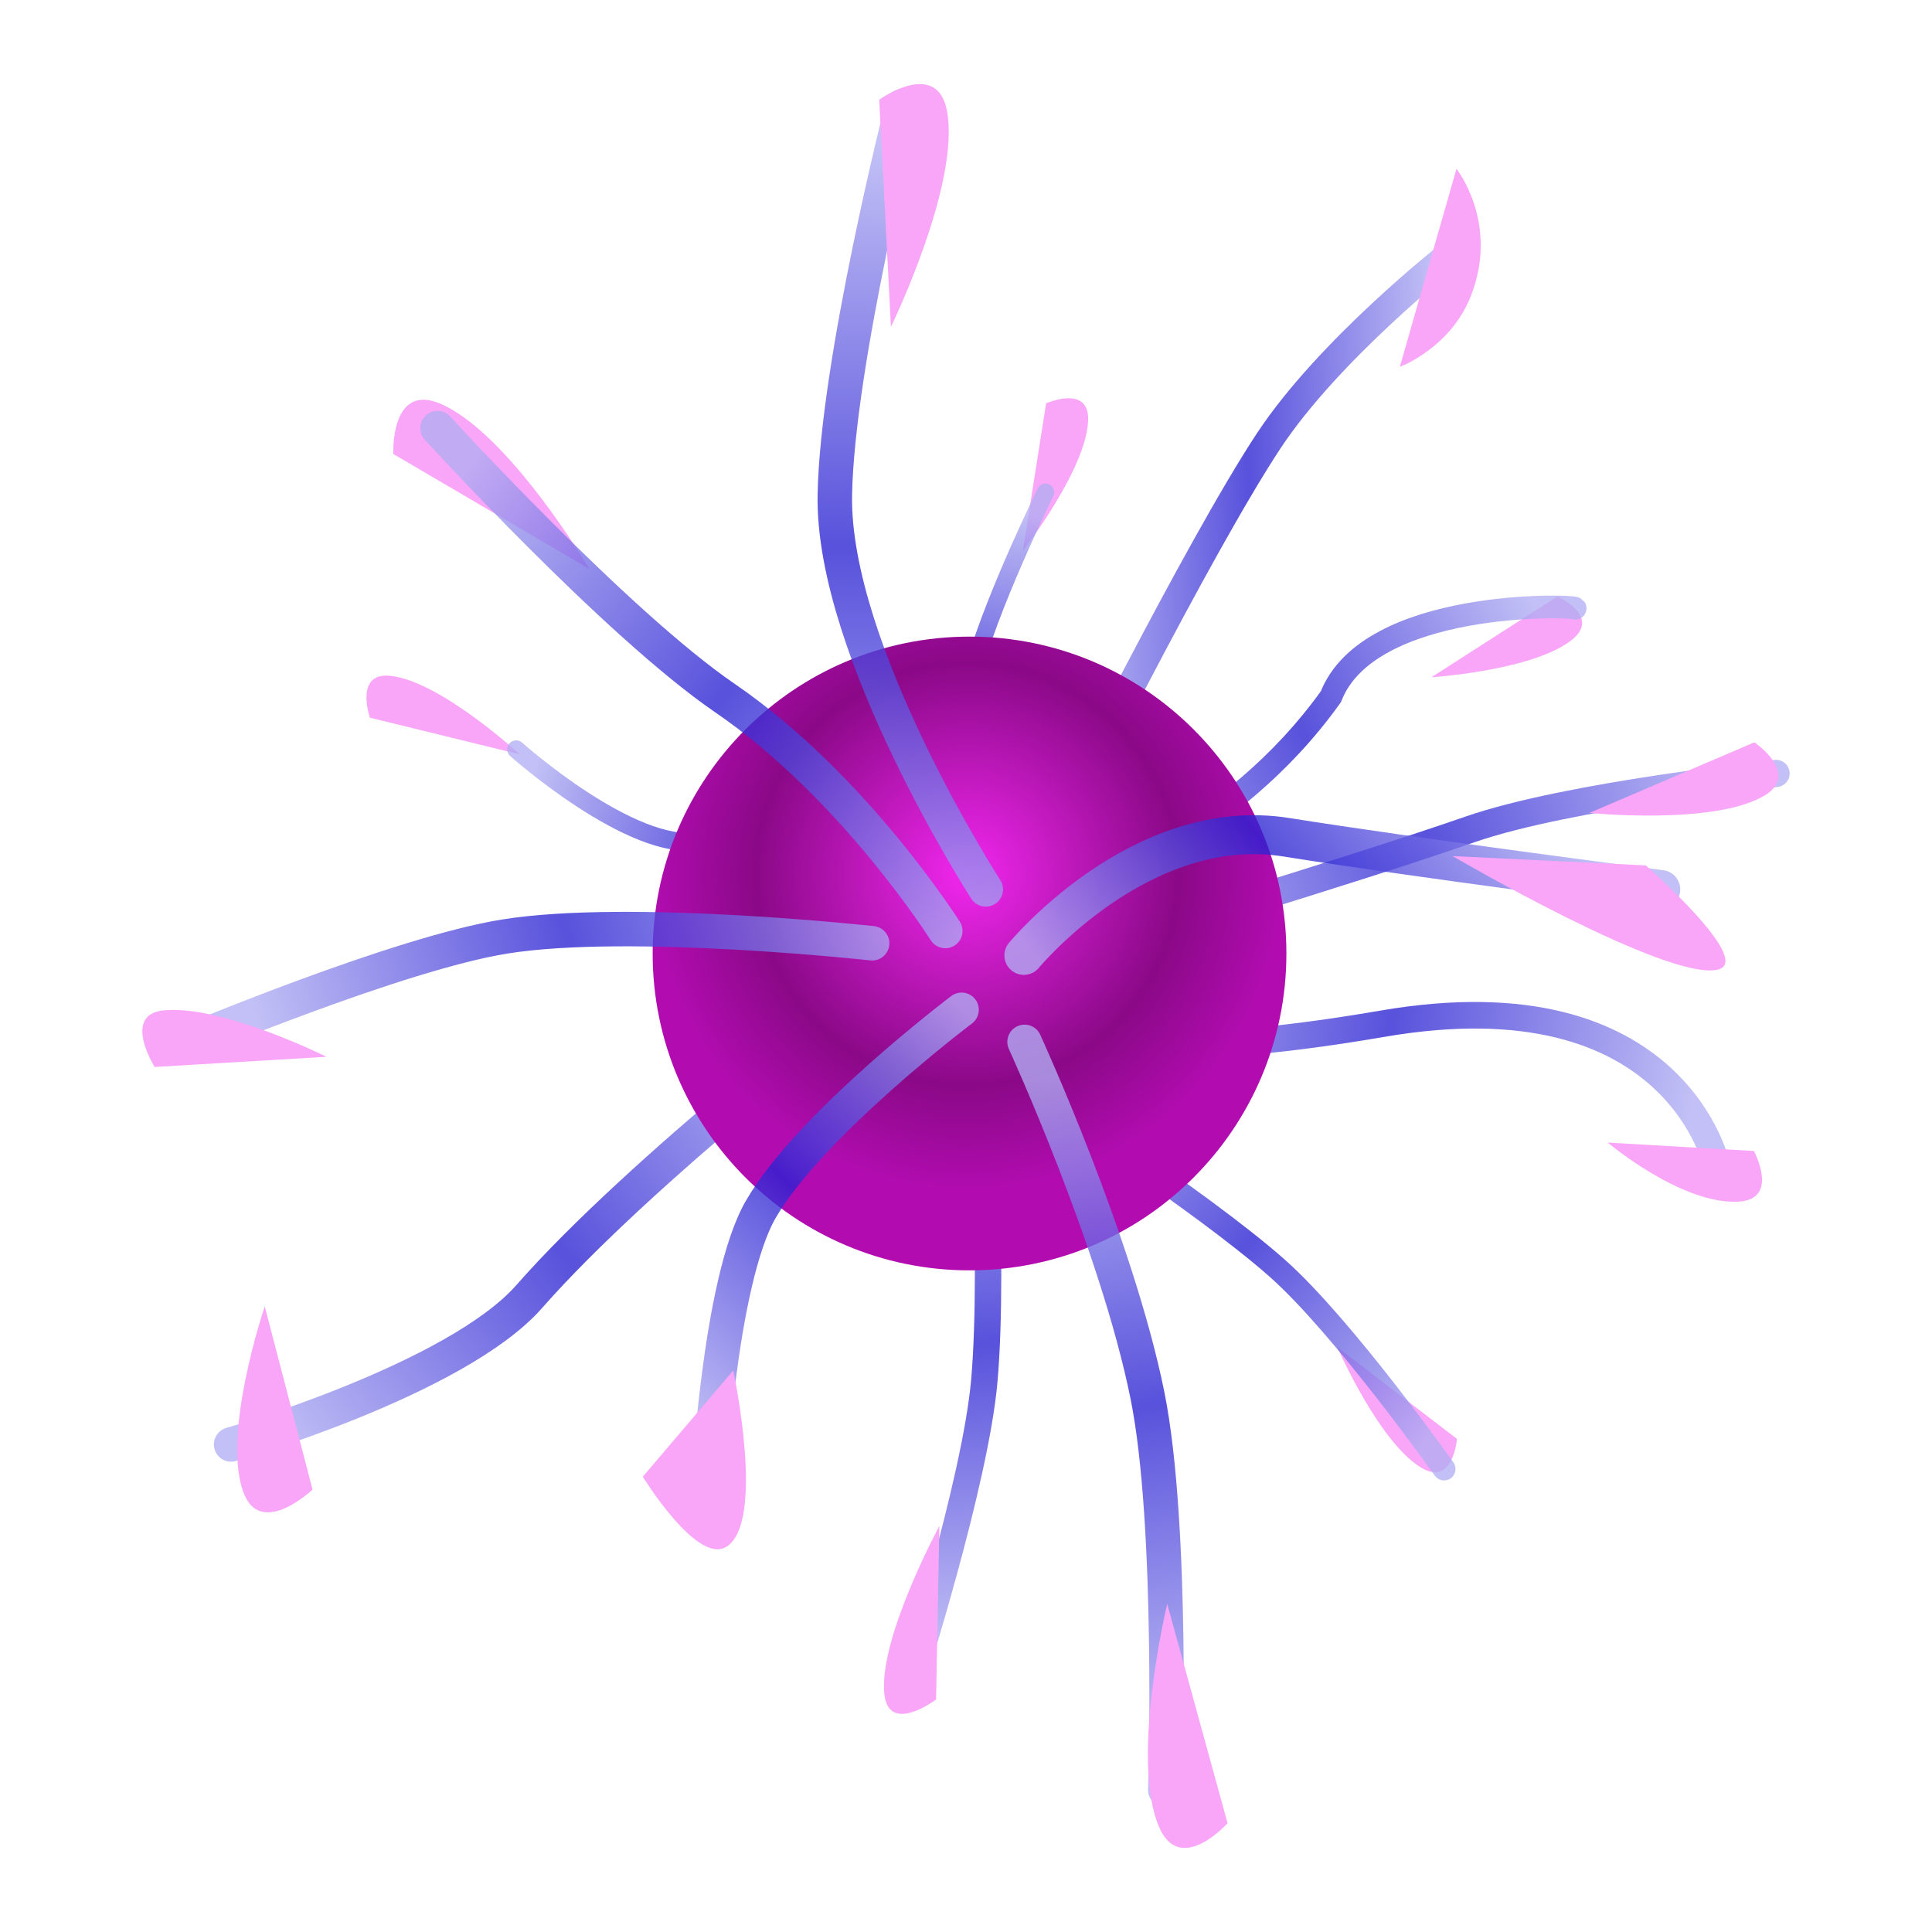 <?xml version="1.0" encoding="UTF-8" standalone="no"?>
<!-- Created with Inkscape (http://www.inkscape.org/) -->

<svg
   xmlns:dc="http://purl.org/dc/elements/1.1/"
   xmlns:cc="http://creativecommons.org/ns#"
   xmlns:rdf="http://www.w3.org/1999/02/22-rdf-syntax-ns#"
   xmlns:svg="http://www.w3.org/2000/svg"
   xmlns="http://www.w3.org/2000/svg"
   xmlns:xlink="http://www.w3.org/1999/xlink"
   xmlns:sodipodi="http://sodipodi.sourceforge.net/DTD/sodipodi-0.dtd"
   xmlns:inkscape="http://www.inkscape.org/namespaces/inkscape"
   width="128"
   height="128"
   id="svg2"
   version="1.1"
   inkscape:version="0.48.4 r9939"
   sodipodi:docname="tower-10-shot.svg"
   inkscape:export-filename="/home/michal/Obrazy/Projekty/Ubuntu Tower Deffence/towers/tower-10/tower-10-lv-3.png"
   inkscape:export-xdpi="90"
   inkscape:export-ydpi="90">
  <defs
     id="defs4">
    <linearGradient
       id="linearGradient3786">
      <stop
         style="stop-color:#b1aef3;stop-opacity:1;"
         offset="0"
         id="stop3788" />
      <stop
         id="stop3794"
         offset="0.5"
         style="stop-color:#2921d2;stop-opacity:1;" />
      <stop
         style="stop-color:#b1aef3;stop-opacity:1;"
         offset="1"
         id="stop3790" />
    </linearGradient>
    <linearGradient
       id="linearGradient3776">
      <stop
         style="stop-color:#f127ee;stop-opacity:1;"
         offset="0"
         id="stop3778" />
      <stop
         id="stop3784"
         offset="0.667"
         style="stop-color:#8a0987;stop-opacity:1;" />
      <stop
         style="stop-color:#b20cb0;stop-opacity:1;"
         offset="1"
         id="stop3780" />
    </linearGradient>
    <linearGradient
       inkscape:collect="always"
       xlink:href="#linearGradient3786"
       id="linearGradient10415"
       gradientUnits="userSpaceOnUse"
       gradientTransform="matrix(-0.571,-0.069,-0.069,0.571,1109.487,-253.623)"
       x1="160.601"
       y1="624.086"
       x2="156.033"
       y2="577.77" />
    <linearGradient
       inkscape:collect="always"
       xlink:href="#linearGradient3786"
       id="linearGradient10417"
       gradientUnits="userSpaceOnUse"
       gradientTransform="matrix(-0.429,-0.618,-0.618,0.429,1438.393,-79.641)"
       x1="160.601"
       y1="624.086"
       x2="156.033"
       y2="577.77" />
    <linearGradient
       inkscape:collect="always"
       xlink:href="#linearGradient3786"
       id="linearGradient10419"
       gradientUnits="userSpaceOnUse"
       gradientTransform="matrix(0.882,-0.142,-0.015,-0.866,846.016,663.608)"
       x1="160.601"
       y1="624.086"
       x2="156.033"
       y2="577.77" />
    <linearGradient
       inkscape:collect="always"
       xlink:href="#linearGradient3786"
       id="linearGradient10421"
       gradientUnits="userSpaceOnUse"
       gradientTransform="matrix(-0.12,0.582,0.582,0.12,630.602,-77.669)"
       x1="160.601"
       y1="624.086"
       x2="156.033"
       y2="577.77" />
    <linearGradient
       inkscape:collect="always"
       xlink:href="#linearGradient3786"
       id="linearGradient10423"
       gradientUnits="userSpaceOnUse"
       gradientTransform="matrix(0.438,-0.617,-0.617,-0.438,1295.796,476.095)"
       x1="160.601"
       y1="624.086"
       x2="156.033"
       y2="577.77" />
    <linearGradient
       inkscape:collect="always"
       xlink:href="#linearGradient3786"
       id="linearGradient10425"
       gradientUnits="userSpaceOnUse"
       gradientTransform="matrix(-0.103,-1.486,-0.512,0.95,1319.495,-269.399)"
       x1="160.601"
       y1="624.086"
       x2="156.033"
       y2="577.77" />
    <linearGradient
       inkscape:collect="always"
       xlink:href="#linearGradient3786"
       id="linearGradient10427"
       gradientUnits="userSpaceOnUse"
       gradientTransform="matrix(0.037,-0.879,-0.879,-0.037,1526.509,265.817)"
       x1="160.601"
       y1="624.086"
       x2="156.033"
       y2="577.77" />
    <linearGradient
       inkscape:collect="always"
       xlink:href="#linearGradient3786"
       id="linearGradient10429"
       gradientUnits="userSpaceOnUse"
       gradientTransform="matrix(-0.384,-0.815,-0.815,0.384,1558.439,-12.628)"
       x1="160.601"
       y1="624.086"
       x2="156.033"
       y2="577.77" />
    <linearGradient
       inkscape:collect="always"
       xlink:href="#linearGradient3786"
       id="linearGradient10431"
       gradientUnits="userSpaceOnUse"
       gradientTransform="matrix(0.795,0.82,0.682,-0.661,413.137,381.504)"
       x1="162.101"
       y1="625.288"
       x2="156.033"
       y2="577.77" />
    <radialGradient
       inkscape:collect="always"
       xlink:href="#linearGradient3776"
       id="radialGradient10433"
       gradientUnits="userSpaceOnUse"
       cx="230.996"
       cy="449.737"
       fx="230.996"
       fy="449.737"
       r="60.5" />
    <linearGradient
       inkscape:collect="always"
       xlink:href="#linearGradient3786"
       id="linearGradient10435"
       gradientUnits="userSpaceOnUse"
       gradientTransform="matrix(0.344,0.916,0.88,-0.244,369.151,103.078)"
       x1="160.601"
       y1="624.086"
       x2="156.033"
       y2="577.77" />
    <linearGradient
       inkscape:collect="always"
       xlink:href="#linearGradient3786"
       id="linearGradient10437"
       gradientUnits="userSpaceOnUse"
       gradientTransform="matrix(-1.137,0.1,0.1,1.137,1090.122,-631.185)"
       x1="160.601"
       y1="624.086"
       x2="156.033"
       y2="577.77" />
    <linearGradient
       inkscape:collect="always"
       xlink:href="#linearGradient3786"
       id="linearGradient10439"
       gradientUnits="userSpaceOnUse"
       gradientTransform="matrix(-0.542,1.005,1.005,0.542,446.823,-406.525)"
       x1="161.572"
       y1="617.196"
       x2="156.033"
       y2="577.77" />
    <linearGradient
       inkscape:collect="always"
       xlink:href="#linearGradient3786"
       id="linearGradient10441"
       gradientUnits="userSpaceOnUse"
       gradientTransform="matrix(1.089,-0.342,-0.342,-1.089,1019.162,829.709)"
       x1="161.731"
       y1="616.82"
       x2="156.033"
       y2="577.77" />
    <linearGradient
       inkscape:collect="always"
       xlink:href="#linearGradient3786"
       id="linearGradient10443"
       gradientUnits="userSpaceOnUse"
       gradientTransform="matrix(-1.294,-1.335,0.501,-0.486,870.663,615.298)"
       x1="160.601"
       y1="624.086"
       x2="156.033"
       y2="577.77" />
    <linearGradient
       inkscape:collect="always"
       xlink:href="#linearGradient3786"
       id="linearGradient10445"
       gradientUnits="userSpaceOnUse"
       gradientTransform="matrix(-1.476,-1.784,-0.917,0.018,1777.753,355.141)"
       x1="154.237"
       y1="623.732"
       x2="156.033"
       y2="577.77" />
  </defs>
  <sodipodi:namedview
     id="base"
     pagecolor="#ffffff"
     bordercolor="#666666"
     borderopacity="1.0"
     inkscape:pageopacity="0.0"
     inkscape:pageshadow="2"
     inkscape:zoom="1"
     inkscape:cx="15.151681"
     inkscape:cy="-49.639043"
     inkscape:document-units="px"
     inkscape:current-layer="layer1"
     showgrid="false"
     inkscape:window-width="1855"
     inkscape:window-height="1176"
     inkscape:window-x="65"
     inkscape:window-y="24"
     inkscape:window-maximized="1"
     inkscape:object-nodes="true"
     fit-margin-top="0"
     fit-margin-left="0"
     fit-margin-right="0"
     fit-margin-bottom="0"
     inkscape:snap-global="true"
     inkscape:snap-bbox="true"
     inkscape:bbox-nodes="true" />
  <g
     inkscape:groupmode="layer"
     id="layer2"
     inkscape:label="back"
     transform="translate(-35.461,-70.083)"
     style="display:none">
    <rect
       style="color:#000000;fill:#bbbbbb;fill-opacity:1;fill-rule:nonzero;stroke:none;stroke-width:1;marker:none;visibility:visible;display:inline;overflow:visible;enable-background:accumulate"
       id="rect2989"
       width="128"
       height="128"
       x="35.461"
       y="70.083"
       inkscape:export-filename="/home/michal/Obrazy/Projekty/Ubuntu Tower Deffence/towers/tower-10/tower-10-shot.png"
       inkscape:export-xdpi="90"
       inkscape:export-ydpi="90" />
  </g>
  <g
     inkscape:label="Layer 1"
     inkscape:groupmode="layer"
     id="layer1"
     transform="translate(-35.461,-70.083)"
     style="display:inline">
    <g
       id="g10382"
       transform="translate(-877.242,38.442)">
      <path
         sodipodi:nodetypes="sccs"
         inkscape:connector-curvature="0"
         id="path10288"
         d="m 984.794,59.459 c -0.08,3.23 -4.321,8.678 -4.321,8.678 l 1.538,-9.773 c 0,0 2.841,-1.262 2.783,1.094 z"
         style="fill:#f9a5f8;fill-opacity:1;stroke:none" />
      <path
         sodipodi:nodetypes="csc"
         inkscape:connector-curvature="0"
         id="path10290"
         d="m 975.173,91.818 c 0,0 0.753,-10.253 1.921,-15.334 0.991,-4.313 4.877,-12.227 4.877,-12.227"
         style="opacity:0.781;fill:none;stroke:url(#linearGradient10415);stroke-width:1.15;stroke-linecap:round;stroke-linejoin:miter;stroke-miterlimit:4;stroke-opacity:1;stroke-dasharray:none" />
      <path
         style="fill:#f9a5f8;fill-opacity:1;stroke:none"
         d="m 1016.921,73.967 c -2.474,2.093 -9.382,2.545 -9.382,2.545 l 8.348,-5.359 c 0,0 2.839,1.288 1.034,2.814 z"
         id="path10292"
         inkscape:connector-curvature="0"
         sodipodi:nodetypes="sccs" />
      <path
         style="opacity:0.781;fill:none;stroke:url(#linearGradient10417);stroke-width:1.504;stroke-linecap:round;stroke-linejoin:miter;stroke-miterlimit:4;stroke-opacity:1;stroke-dasharray:none"
         d="m 984.228,89.244 c -0.155,1.382 9.993,-2.138 16.65,-11.445 2.516,-6.463 16.043,-6.057 16.182,-5.858"
         id="path10294"
         inkscape:connector-curvature="0"
         sodipodi:nodetypes="ccc" />
      <path
         sodipodi:nodetypes="csc"
         inkscape:connector-curvature="0"
         id="path10296"
         d="m 977.615,99.843 c 0,0 1.007,15.355 0.299,23.304 -0.601,6.746 -4.844,20.007 -4.844,20.007"
         style="opacity:0.781;fill:none;stroke:url(#linearGradient10419);stroke-width:1.751;stroke-linecap:round;stroke-linejoin:miter;stroke-miterlimit:4;stroke-opacity:1;stroke-dasharray:none" />
      <path
         style="fill:#f9a5f8;fill-opacity:1;stroke:none"
         d="m 938.58,76.418 c 3.32,0.363 8.562,5.204 8.562,5.204 l -9.931,-2.433 c 0,0 -1.053,-3.036 1.369,-2.771 z"
         id="path10298"
         inkscape:connector-curvature="0"
         sodipodi:nodetypes="sccs" />
      <path
         style="opacity:0.781;fill:none;stroke:url(#linearGradient10421);stroke-width:1.189;stroke-linecap:round;stroke-linejoin:miter;stroke-miterlimit:4;stroke-opacity:1;stroke-dasharray:none"
         d="m 974.694,90.684 c 0,0 -6.346,-4.86 -15.626,-3.311 -4.511,0.753 -12.168,-6.085 -12.168,-6.085"
         id="path10300"
         inkscape:connector-curvature="0"
         sodipodi:nodetypes="csc" />
      <path
         sodipodi:nodetypes="sccs"
         inkscape:connector-curvature="0"
         id="path10302"
         d="m 1006.92,128.912 c -2.826,-1.627 -5.614,-8.013 -5.614,-8.013 l 7.925,6.073 c 0,0 -0.25,3.127 -2.311,1.94 z"
         style="fill:#f9a5f8;fill-opacity:1;stroke:none" />
      <path
         sodipodi:nodetypes="csc"
         inkscape:connector-curvature="0"
         id="path10304"
         d="m 980.782,103.792 c 0,0 11.381,7.312 16.523,11.854 4.364,3.855 11.073,13.319 11.073,13.319"
         style="opacity:0.781;fill:none;stroke:url(#linearGradient10423);stroke-width:1.513;stroke-linecap:round;stroke-linejoin:miter;stroke-miterlimit:4;stroke-opacity:1;stroke-dasharray:none" />
      <path
         sodipodi:nodetypes="csc"
         inkscape:connector-curvature="0"
         id="path10306"
         d="m 982.977,86.197 c 0,0 9.065,-18.209 13.785,-25.354 4.006,-6.064 11.946,-12.296 11.946,-12.296"
         style="opacity:0.781;fill:none;stroke:url(#linearGradient10425);stroke-width:1.854;stroke-linecap:round;stroke-linejoin:miter;stroke-miterlimit:4;stroke-opacity:1;stroke-dasharray:none" />
      <path
         sodipodi:nodetypes="csc"
         inkscape:connector-curvature="0"
         id="path10308"
         d="m 985.684,100.119 c 0,0 3.005,2.028 18.61,-0.654 19.59,-3.367 22.192,9.539 22.192,9.539"
         style="opacity:0.781;fill:none;stroke:url(#linearGradient10427);stroke-width:1.76;stroke-linecap:round;stroke-linejoin:miter;stroke-miterlimit:4;stroke-opacity:1;stroke-dasharray:none" />
      <path
         style="opacity:0.781;fill:none;stroke:url(#linearGradient10429);stroke-width:1.802;stroke-linecap:round;stroke-linejoin:miter;stroke-miterlimit:4;stroke-opacity:1;stroke-dasharray:none"
         d="m 986.46,94.065 c 0,0 15.907,-4.788 23.623,-7.47 6.549,-2.277 20.288,-3.711 20.288,-3.711"
         id="path10310"
         inkscape:connector-curvature="0"
         sodipodi:nodetypes="csc" />
      <path
         sodipodi:nodetypes="csc"
         inkscape:connector-curvature="0"
         id="path10312"
         d="m 970.283,97.503 c 0,0 -15.14,11.627 -22.507,20.026 -4.833,5.51 -19.762,9.812 -19.762,9.812"
         style="opacity:0.781;fill:none;stroke:url(#linearGradient10431);stroke-width:2.284;stroke-linecap:round;stroke-linejoin:miter;stroke-miterlimit:4;stroke-opacity:1;stroke-dasharray:none" />
      <path
         sodipodi:type="arc"
         style="color:#000000;fill:url(#radialGradient10433);fill-opacity:1;fill-rule:nonzero;stroke:none;stroke-width:1;marker:none;visibility:visible;display:inline;overflow:visible;enable-background:accumulate"
         id="path10314"
         sodipodi:cx="231.5"
         sodipodi:cy="464.86218"
         sodipodi:rx="60.5"
         sodipodi:ry="60.5"
         d="m 292,464.862 c 0,33.413 -27.087,60.5 -60.5,60.5 -33.413,0 -60.5,-27.087 -60.5,-60.5 0,-33.413 27.087,-60.5 60.5,-60.5 33.413,0 60.5,27.087 60.5,60.5 z"
         transform="matrix(0.347,0,0,0.347,896.606,-66.495)" />
      <path
         sodipodi:nodetypes="sccs"
         inkscape:connector-curvature="0"
         id="path10316"
         d="m 928.916,130.713 c -1.647,-3.758 1.327,-12.517 1.327,-12.517 l 3.166,12.133 c 0,0 -3.292,3.125 -4.493,0.384 z"
         style="fill:#f9a5f8;fill-opacity:1;stroke:none" />
      <path
         style="opacity:0.781;fill:none;stroke:url(#linearGradient10435);stroke-width:2.284;stroke-linecap:round;stroke-linejoin:miter;stroke-miterlimit:4;stroke-opacity:1;stroke-dasharray:none"
         d="m 970.484,94.135 c 0,0 -16.076,-1.773 -24.339,-0.447 -7.013,1.125 -20.839,6.927 -20.839,6.927"
         id="path10318"
         inkscape:connector-curvature="0"
         sodipodi:nodetypes="csc" />
      <path
         style="fill:#f9a5f8;fill-opacity:1;stroke:none"
         d="m 923.582,98.576 c 3.887,-0.351 10.748,3.081 10.748,3.081 l -11.379,0.674 c 0,0 -2.205,-3.499 0.63,-3.755 z"
         id="path10320"
         inkscape:connector-curvature="0"
         sodipodi:nodetypes="sccs" />
      <path
         sodipodi:nodetypes="sccs"
         inkscape:connector-curvature="0"
         id="path10322"
         d="m 971.3,143.914 c -0.427,-3.659 3.639,-11.172 3.639,-11.172 l -0.219,11.494 c 0,0 -3.108,2.348 -3.419,-0.322 z"
         style="fill:#f9a5f8;fill-opacity:1;stroke:none" />
      <path
         style="opacity:0.781;fill:none;stroke:url(#linearGradient10437);stroke-width:2.284;stroke-linecap:round;stroke-linejoin:miter;stroke-miterlimit:4;stroke-opacity:1;stroke-dasharray:none"
         d="m 978.014,90.566 c 0,0 -10.189,-15.787 -10.001,-26.14 0.16,-8.786 4.47,-25.754 4.47,-25.754"
         id="path10324"
         inkscape:connector-curvature="0"
         sodipodi:nodetypes="csc" />
      <path
         style="fill:#f9a5f8;fill-opacity:1;stroke:none"
         d="m 975.444,39.005 c 0.895,4.84 -3.714,14.29 -3.714,14.29 l -0.777,-15.047 c 0,0 3.838,-2.773 4.491,0.757 z"
         id="path10326"
         inkscape:connector-curvature="0"
         sodipodi:nodetypes="sccs" />
      <path
         sodipodi:nodetypes="sccs"
         inkscape:connector-curvature="0"
         id="path10328"
         d="m 1027.875,111.253 c -3.787,0.2 -8.653,-3.913 -8.653,-3.913 l 9.68,0.557 c 0,0 1.735,3.209 -1.027,3.355 z"
         style="fill:#f9a5f8;fill-opacity:1;stroke:none" />
      <path
         style="fill:#f9a5f8;fill-opacity:1;stroke:none"
         d="m 941.86,58.382 c 4.535,1.913 9.895,10.959 9.895,10.959 l -12.996,-7.624 c 0,0 -0.207,-4.73 3.101,-3.335 z"
         id="path10330"
         inkscape:connector-curvature="0"
         sodipodi:nodetypes="sccs" />
      <path
         style="opacity:0.781;fill:none;stroke:url(#linearGradient10439);stroke-width:2.284;stroke-linecap:round;stroke-linejoin:miter;stroke-miterlimit:4;stroke-opacity:1;stroke-dasharray:none"
         d="m 975.331,93.322 c 0,0 -6.042,-9.573 -14.586,-15.422 C 953.495,72.936 941.691,60.007 941.691,60.007"
         id="path10332"
         inkscape:connector-curvature="0"
         sodipodi:nodetypes="csc" />
      <path
         style="fill:#f9a5f8;fill-opacity:1;stroke:none"
         d="m 1029.597,84.354 c -3.339,1.982 -11.594,1.146 -11.594,1.146 l 10.93,-4.677 c 0,0 3.1,2.086 0.664,3.532 z"
         id="path10334"
         inkscape:connector-curvature="0"
         sodipodi:nodetypes="sccs" />
      <path
         sodipodi:nodetypes="sccs"
         inkscape:connector-curvature="0"
         id="path10336"
         d="m 1010.17,51.204 c 1.865,-4.81 -0.971,-8.378 -0.971,-8.378 l -3.752,13.117 c 0,0 3.363,-1.23 4.723,-4.739 z"
         style="fill:#f9a5f8;fill-opacity:1;stroke:none" />
      <path
         style="opacity:0.781;fill:none;stroke:url(#linearGradient10441);stroke-width:2.284;stroke-linecap:round;stroke-linejoin:miter;stroke-miterlimit:4;stroke-opacity:1;stroke-dasharray:none"
         d="m 980.582,100.668 c 0,0 6.105,13.299 8.148,23.449 1.734,8.614 1.176,26.112 1.176,26.112"
         id="path10338"
         inkscape:connector-curvature="0"
         sodipodi:nodetypes="csc" />
      <path
         style="fill:#f9a5f8;fill-opacity:1;stroke:none"
         d="m 989.483,152.657 c -1.916,-4.533 0.552,-14.754 0.552,-14.754 l 3.996,14.528 c 0,0 -3.151,3.534 -4.548,0.227 z"
         id="path10340"
         inkscape:connector-curvature="0"
         sodipodi:nodetypes="sccs" />
      <path
         style="opacity:0.781;fill:none;stroke:url(#linearGradient10443);stroke-width:2.278;stroke-linecap:round;stroke-linejoin:miter;stroke-miterlimit:4;stroke-opacity:1;stroke-dasharray:none"
         d="m 976.412,98.54 c 0,0 -10.024,7.559 -13.301,13.216 -2.781,4.801 -3.482,18.586 -3.482,18.586"
         id="path10342"
         inkscape:connector-curvature="0"
         sodipodi:nodetypes="csc" />
      <path
         style="fill:#f9a5f8;fill-opacity:1;stroke:none"
         d="m 960.789,134.141 c 2.68,-1.536 0.492,-11.704 0.492,-11.704 l -5.989,7.039 c 0,0 3.543,5.785 5.497,4.665 z"
         id="path10344"
         inkscape:connector-curvature="0"
         sodipodi:nodetypes="sccs" />
      <path
         style="opacity:0.781;fill:none;stroke:url(#linearGradient10445);stroke-width:2.579;stroke-linecap:round;stroke-linejoin:miter;stroke-miterlimit:4;stroke-opacity:1;stroke-dasharray:none"
         d="m 980.536,94.939 c 0,0 7.729,-9.375 17.413,-7.825 8.219,1.316 24.785,3.458 24.785,3.458"
         id="path10346"
         inkscape:connector-curvature="0"
         sodipodi:nodetypes="csc" />
      <path
         style="fill:#f9a5f8;fill-opacity:1;stroke:none"
         d="m 1026.514,95.879 c -3.33,0.807 -17.573,-7.52 -17.573,-7.52 l 12.798,0.617 c 0,0 7.204,6.314 4.775,6.903 z"
         id="path10348"
         inkscape:connector-curvature="0"
         sodipodi:nodetypes="sccs" />
    </g>
  </g>
</svg>

